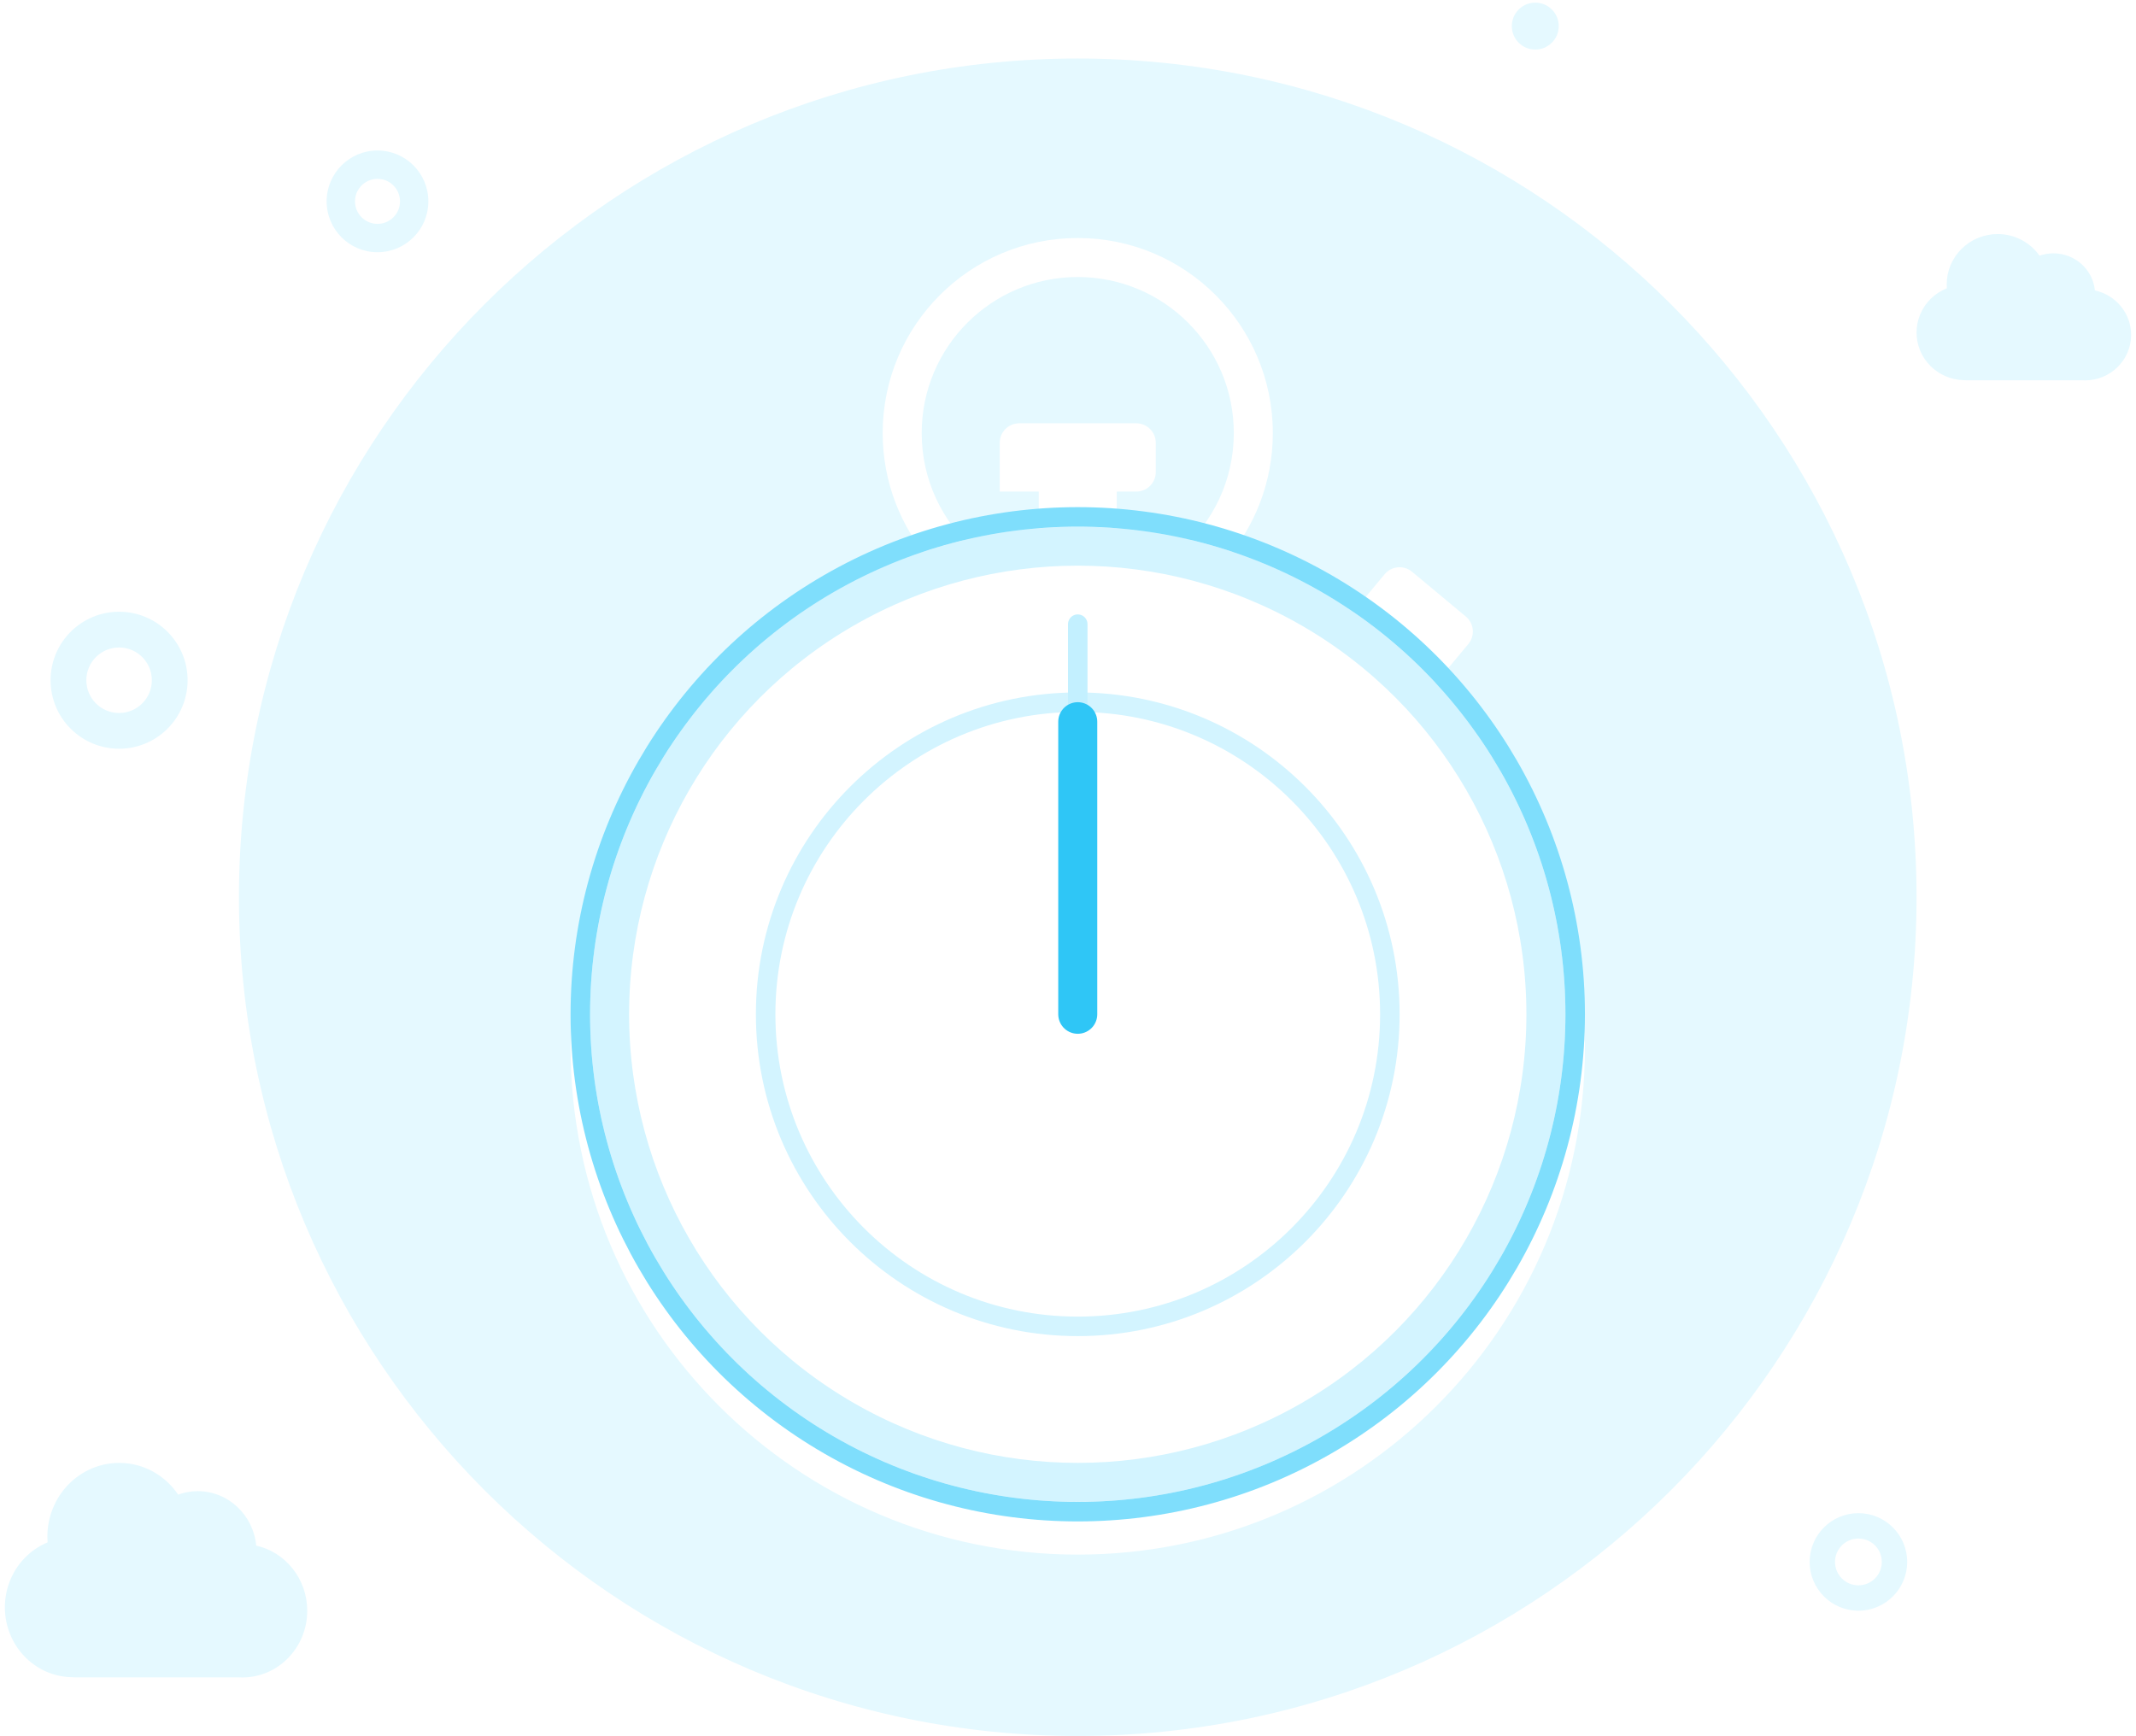 <svg width="219" height="178" viewBox="0 0 219 178" fill="none" xmlns="http://www.w3.org/2000/svg">
<path fill-rule="evenodd" clip-rule="evenodd" d="M157.409 5.082C158.738 5.082 159.815 4.005 159.815 2.676C159.815 1.348 158.738 0.271 157.409 0.271C156.08 0.271 155.003 1.348 155.003 2.676C155.003 4.005 156.08 5.082 157.409 5.082ZM38.704 25.862C41.584 25.862 43.919 23.527 43.919 20.647C43.919 17.767 41.584 15.432 38.704 15.432C35.824 15.432 33.489 17.767 33.489 20.647C33.489 23.527 35.824 25.862 38.704 25.862ZM38.704 22.955C39.978 22.955 41.011 21.922 41.011 20.647C41.011 19.373 39.978 18.34 38.704 18.34C37.43 18.34 36.397 19.373 36.397 20.647C36.397 21.922 37.43 22.955 38.704 22.955ZM12.21 76.773C16.089 76.773 19.234 73.629 19.234 69.749C19.234 65.87 16.089 62.725 12.21 62.725C8.331 62.725 5.186 65.87 5.186 69.749C5.186 73.629 8.331 76.773 12.21 76.773ZM12.21 73.108C14.065 73.108 15.568 71.604 15.568 69.749C15.568 67.895 14.065 66.391 12.21 66.391C10.355 66.391 8.852 67.895 8.852 69.749C8.852 71.604 10.355 73.108 12.21 73.108ZM190.539 165.155C193.301 165.155 195.54 162.916 195.54 160.154C195.54 157.393 193.301 155.154 190.539 155.154C187.778 155.154 185.539 157.393 185.539 160.154C185.539 162.916 187.778 165.155 190.539 165.155ZM190.539 162.553C191.864 162.553 192.938 161.479 192.938 160.154C192.938 158.83 191.864 157.756 190.539 157.756C189.215 157.756 188.141 158.83 188.141 160.154C188.141 161.479 189.215 162.553 190.539 162.553ZM110.5 178C157.996 178 196.5 139.496 196.5 92C196.5 44.503 157.996 6 110.5 6C63.004 6 24.5 44.503 24.5 92C24.5 139.496 63.004 178 110.5 178ZM24.459 171.988H7.74C7.597 171.988 7.455 171.983 7.315 171.972C3.536 171.884 0.5 168.709 0.5 164.805C0.501 162.902 1.238 161.077 2.548 159.733C3.219 159.043 4.013 158.509 4.877 158.152C4.863 157.958 4.855 157.763 4.855 157.565C4.856 155.558 5.634 153.633 7.016 152.214C8.398 150.795 10.272 149.999 12.226 150C14.729 150.003 16.938 151.289 18.266 153.252C18.896 153.022 19.575 152.898 20.282 152.898C23.406 152.902 25.972 155.349 26.269 158.479C29.263 159.149 31.503 161.89 31.5 165.166C31.497 168.942 28.517 172.001 24.843 172C24.714 172 24.586 171.996 24.459 171.988ZM201.638 38.992H213.503C213.593 38.997 213.684 39 213.775 39C216.383 39.001 218.498 36.915 218.5 34.341C218.502 32.107 216.912 30.238 214.788 29.781C214.577 27.647 212.756 25.979 210.539 25.976C210.037 25.976 209.555 26.061 209.108 26.217C208.166 24.879 206.598 24.002 204.822 24C203.435 23.999 202.105 24.542 201.124 25.509C200.143 26.477 199.592 27.789 199.591 29.158C199.591 29.293 199.596 29.426 199.606 29.558C198.993 29.802 198.43 30.166 197.953 30.636C197.024 31.553 196.501 32.797 196.5 34.094C196.5 36.756 198.655 38.921 201.336 38.981C201.436 38.988 201.537 38.992 201.638 38.992Z" fill="#E5F9FF"/>
<g filter="url(#filter0_d_9488_507448)">
<path fill-rule="evenodd" clip-rule="evenodd" d="M99.989 53.063C102.115 52.627 104.288 52.32 106.5 52.152V47H102.5V42C102.5 40.895 103.395 40 104.5 40H116.5C117.605 40 118.5 40.895 118.5 42V45C118.5 46.105 117.605 47 116.5 47H114.5V52.152C116.712 52.32 118.885 52.627 121.012 53.063C124.375 50.13 126.5 45.813 126.5 41C126.5 32.163 119.337 25 110.5 25C101.663 25 94.5 32.163 94.5 41C94.5 45.813 96.625 50.13 99.989 53.063ZM95.477 54.203C92.379 50.681 90.5 46.06 90.5 41C90.5 29.954 99.454 21 110.5 21C121.546 21 130.5 29.954 130.5 41C130.5 46.06 128.621 50.681 125.523 54.203C130.04 55.564 134.298 57.523 138.205 59.987L141.959 55.48C142.666 54.631 143.927 54.516 144.776 55.222L150.29 59.815C151.138 60.521 151.253 61.782 150.547 62.631L146.967 66.93C156.555 76.363 162.5 89.487 162.5 104C162.5 132.719 139.219 156 110.5 156C81.781 156 58.5 132.719 58.5 104C58.5 80.504 74.083 60.648 95.477 54.203Z" fill="white"/>
</g>
<circle cx="110.5" cy="104" r="32" stroke="#D3F4FF" stroke-width="2"/>
<circle cx="110.5" cy="104" r="48" stroke="#D3F4FF" stroke-width="4"/>
<circle cx="110.5" cy="104" r="51" stroke="#7FDEFC" stroke-width="2"/>
<line x1="110.5" y1="104" x2="110.5" y2="64" stroke="#C3F0FF" stroke-width="2" stroke-linecap="round">
		<animateTransform
			attributeName="transform"
			begin="0s"
			dur="2s"
			fill="freeze"
			type="rotate"
			from="0 110.5 104"
			to="360 110.5 104"
			repeatCount="indefinite" />
</line>
<line x1="110.5" y1="104" x2="110.5" y2="74" stroke="#2FC6F6"  stroke-width="4" stroke-linecap="round">
	<animateTransform
		attributeName="transform"
		begin="0s"
		dur="6s"
		fill="freeze"
		type="rotate"
		from="0 110.5 104"
		to="360 110.5 104"
		repeatCount="indefinite" />
</line>
<defs>
	<filter id="filter0_d_9488_507448" x="48.288" y="14.192" width="124.424" height="155.424" filterUnits="userSpaceOnUse" color-interpolation-filters="sRGB">
		<feFlood flood-opacity="0" result="BackgroundImageFix"/>
		<feColorMatrix in="SourceAlpha" type="matrix" values="0 0 0 0 0 0 0 0 0 0 0 0 0 0 0 0 0 0 127 0" result="hardAlpha"/>
		<feOffset dy="3.404"/>
		<feGaussianBlur stdDeviation="5.106"/>
		<feComposite in2="hardAlpha" operator="out"/>
		<feColorMatrix type="matrix" values="0 0 0 0 0 0 0 0 0 0 0 0 0 0 0 0 0 0 0.12 0"/>
		<feBlend mode="normal" in2="BackgroundImageFix" result="effect1_dropShadow_9488_507448"/>
		<feBlend mode="normal" in="SourceGraphic" in2="effect1_dropShadow_9488_507448" result="shape"/>
	</filter>
	<clipPath id="clip0_9488_507448">
		<rect x="108.5" y="66" width="4" height="76" rx="2" fill="white"/>
	</clipPath>
	<clipPath id="clip1_9488_507448">
		<rect x="108.5" y="66" width="4" height="76" rx="2" fill="white"/>
	</clipPath>
</defs>
</svg>
